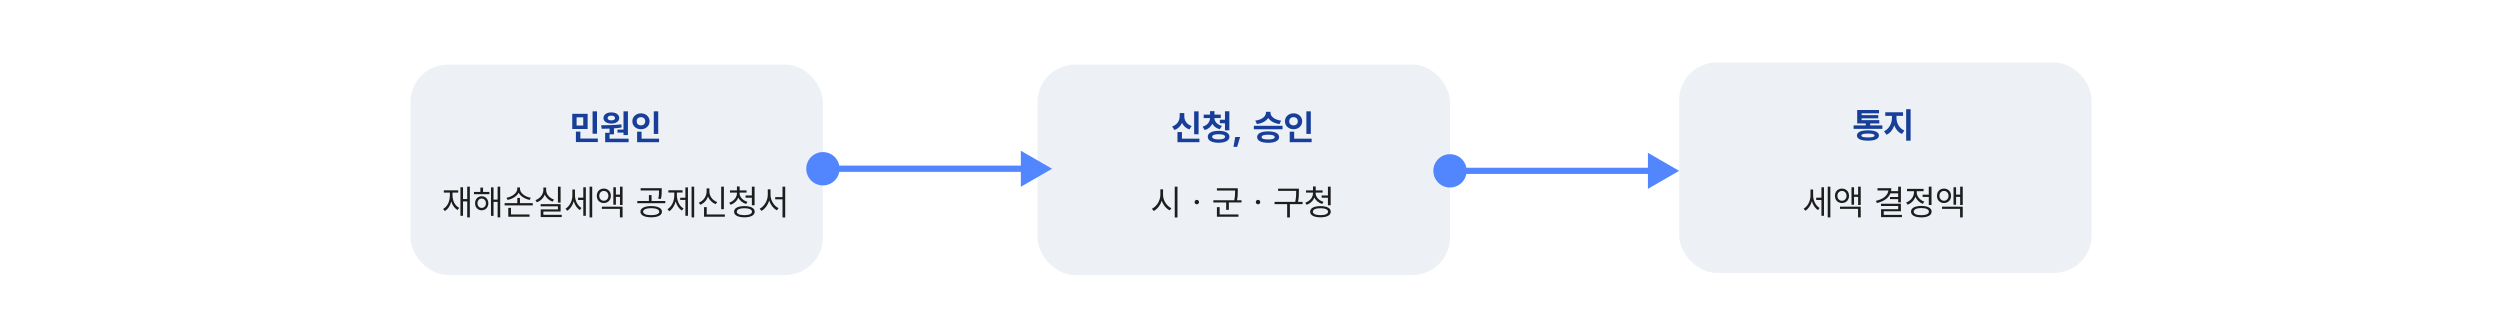 <svg width="1200" height="161" viewBox="0 0 1200 161" fill="none" xmlns="http://www.w3.org/2000/svg">
<rect width="1200" height="161" fill="white"/>
<rect x="197" y="31" width="198" height="101" rx="18" fill="#EDF1F5"/>
<path d="M225.524 89.586V104.345H224.263V96.675H222.254V103.598H221.009V89.901H222.254V95.562H224.263V89.586H225.524ZM217.207 93.62C217.207 96.326 218.319 98.7 220.428 99.779L219.647 100.792C218.153 99.978 217.132 98.518 216.609 96.708C216.103 98.767 215.065 100.377 213.505 101.29L212.691 100.294C214.816 99.132 215.945 96.608 215.945 93.62V92.441H213.04V91.346H219.946V92.441H217.207V93.62ZM234.904 92.143V93.205H227.5V92.143H230.571V90.034H231.866V92.143H234.904ZM231.202 94.201C233.062 94.201 234.39 95.596 234.406 97.555C234.39 99.53 233.062 100.941 231.202 100.941C229.359 100.941 228.031 99.53 228.031 97.555C228.031 95.596 229.359 94.201 231.202 94.201ZM231.202 95.297C230.04 95.314 229.193 96.26 229.193 97.555C229.193 98.866 230.04 99.812 231.202 99.796C232.381 99.812 233.244 98.866 233.244 97.555C233.244 96.26 232.381 95.314 231.202 95.297ZM240.101 89.586V104.345H238.855V96.891H236.896V103.614H235.668V89.951H236.896V95.811H238.855V89.586H240.101ZM254.179 102.934V104.029H243.969V99.779H245.28V102.934H254.179ZM255.723 97.505V98.601H242.226V97.505H248.302V94.998H249.58V97.505H255.723ZM249.597 90.648C249.597 92.74 252.187 94.517 254.776 94.932L254.262 95.961C252.045 95.529 249.862 94.276 248.949 92.491C248.036 94.284 245.87 95.546 243.637 95.961L243.105 94.932C245.695 94.5 248.285 92.724 248.285 90.648V89.984H249.597V90.648ZM269.087 89.586V97.239H267.809V89.586H269.087ZM269.104 97.986V101.522H260.819V103.116H269.635V104.179H259.541V100.51H267.809V99.032H259.508V97.986H269.104ZM262.147 91.147C262.131 93.238 263.725 95.081 265.916 95.795L265.269 96.808C263.542 96.218 262.164 94.981 261.5 93.388C260.836 95.106 259.45 96.459 257.698 97.09L257.018 96.061C259.242 95.28 260.819 93.321 260.819 91.147V90.018H262.147V91.147ZM275.993 93.786C275.993 96.127 277.139 98.667 279.098 99.829L278.351 100.842C276.931 99.978 275.91 98.401 275.396 96.608C274.848 98.567 273.752 100.252 272.274 101.157L271.444 100.178C273.486 98.982 274.731 96.359 274.731 93.836V90.981H275.993V93.786ZM284.261 89.586V104.345H282.999V89.586H284.261ZM281.206 89.901V103.598H279.978V95.994H277.471V94.882H279.978V89.901H281.206ZM289.839 90.516C291.781 90.516 293.226 91.96 293.226 94.002C293.226 96.061 291.781 97.455 289.839 97.455C287.863 97.455 286.452 96.061 286.469 94.002C286.452 91.96 287.863 90.516 289.839 90.516ZM289.839 91.644C288.577 91.644 287.631 92.641 287.647 94.002C287.631 95.363 288.577 96.359 289.839 96.359C291.101 96.359 292.014 95.363 292.03 94.002C292.014 92.641 291.101 91.644 289.839 91.644ZM298.837 89.603V98.385H297.592V94.483H295.633V98.285H294.404V89.885H295.633V93.404H297.592V89.603H298.837ZM298.837 99.215V104.345H297.559V100.261H288.893V99.215H298.837ZM312.566 98.916C315.737 98.916 317.746 99.912 317.746 101.622C317.746 103.315 315.737 104.312 312.566 104.312C309.412 104.312 307.403 103.315 307.403 101.622C307.403 99.912 309.412 98.916 312.566 98.916ZM312.566 99.912C310.209 99.929 308.682 100.576 308.698 101.622C308.682 102.651 310.209 103.282 312.566 103.282C314.924 103.282 316.435 102.651 316.451 101.622C316.435 100.576 314.924 99.929 312.566 99.912ZM317.63 90.35V91.595C317.63 92.79 317.63 93.985 317.215 95.513L315.937 95.363C316.335 93.836 316.335 92.757 316.335 91.595V91.412H307.503V90.35H317.63ZM319.34 96.476V97.538H305.909V96.476H311.471V93.62H312.749V96.476H319.34ZM333.202 89.586V104.345H331.957V89.586H333.202ZM330.214 89.951V103.581H328.985V95.978H326.495V94.915H328.985V89.951H330.214ZM324.918 93.803C324.918 96.359 326.063 98.899 328.105 100.078L327.309 101.041C325.856 100.169 324.827 98.576 324.32 96.691C323.781 98.725 322.71 100.46 321.232 101.39L320.402 100.41C322.461 99.182 323.656 96.492 323.656 93.803V92.408H320.817V91.329H327.624V92.408H324.918V93.803ZM347.463 89.603V100.427H346.168V89.603H347.463ZM347.928 102.934V104.029H337.934V99.431H339.229V102.934H347.928ZM340.507 91.91C340.49 94.151 342.034 96.177 344.226 96.974L343.545 98.019C341.835 97.364 340.507 96.036 339.859 94.334C339.204 96.144 337.859 97.596 336.141 98.285L335.427 97.272C337.668 96.409 339.179 94.234 339.179 91.91V90.433H340.507V91.91ZM355 92.757C355 94.6 356.594 96.243 358.769 96.891L358.138 97.903C356.428 97.397 355.058 96.276 354.402 94.815C353.755 96.434 352.41 97.704 350.65 98.285L350.02 97.289C352.194 96.559 353.722 94.766 353.722 92.757V92.441H350.385V91.395H353.722V89.519H355.033V91.395H358.337V92.441H355V92.757ZM362.205 89.586V98.534H360.894V94.898H357.872V93.819H360.894V89.586H362.205ZM357.308 98.933C360.379 98.933 362.255 99.895 362.255 101.622C362.255 103.332 360.379 104.312 357.308 104.312C354.236 104.312 352.36 103.332 352.36 101.622C352.36 99.895 354.236 98.933 357.308 98.933ZM357.308 99.945C355.05 99.962 353.639 100.576 353.655 101.622C353.639 102.651 355.05 103.282 357.308 103.282C359.582 103.282 360.96 102.651 360.96 101.622C360.96 100.576 359.582 99.962 357.308 99.945ZM369.858 93.554C369.858 96.227 371.568 98.916 373.71 99.895L372.93 100.958C371.253 100.095 369.867 98.327 369.211 96.227C368.555 98.435 367.169 100.327 365.492 101.224L364.646 100.178C366.804 99.115 368.53 96.276 368.53 93.554V90.864H369.858V93.554ZM376.897 89.586V104.378H375.603V95.695H372.1V94.633H375.603V89.586H376.897Z" fill="#1D1D1D"/>
<path d="M282.061 54.632V61.92H274.673V54.632H282.061ZM276.765 56.309V60.243H279.953V56.309H276.765ZM286.56 53.437V64.178H284.435V53.437H286.56ZM286.958 66.485V68.195H276.433V63.182H278.575V66.485H286.958ZM301.402 53.437V64.842H299.277V63.647H296.388V62.202H299.277V53.437H301.402ZM301.734 66.568V68.262H290.478V63.746H292.586V61.737C291.233 61.795 289.947 61.804 288.801 61.804L288.552 60.127C291.325 60.11 295.06 60.077 298.248 59.679L298.364 61.19C297.168 61.389 295.932 61.53 294.711 61.621V64.493H292.586V66.568H301.734ZM293.466 53.951C295.658 53.935 297.235 55.047 297.235 56.657C297.235 58.268 295.658 59.313 293.466 59.313C291.225 59.313 289.665 58.268 289.665 56.657C289.665 55.047 291.208 53.935 293.466 53.951ZM293.466 55.495C292.387 55.495 291.657 55.91 291.673 56.657C291.657 57.388 292.387 57.786 293.466 57.786C294.479 57.786 295.209 57.388 295.226 56.657C295.209 55.91 294.479 55.495 293.466 55.495ZM315.945 53.437V64.294H313.82V53.437H315.945ZM316.343 66.568V68.262H305.818V63.198H307.959V66.568H316.343ZM307.661 54.399C309.985 54.399 311.794 55.993 311.794 58.201C311.794 60.459 309.985 62.036 307.661 62.036C305.336 62.036 303.527 60.459 303.527 58.201C303.527 55.993 305.336 54.399 307.661 54.399ZM307.661 56.242C306.482 56.226 305.585 56.973 305.602 58.201C305.585 59.463 306.482 60.193 307.661 60.193C308.806 60.193 309.703 59.463 309.703 58.201C309.703 56.973 308.806 56.226 307.661 56.242Z" fill="#173E99"/>
<rect x="498" y="31" width="198" height="101" rx="18" fill="#EDF1F5"/>
<path d="M558.267 93.554C558.25 96.243 560.093 98.966 562.268 99.945L561.471 100.975C559.794 100.153 558.341 98.418 557.636 96.31C556.947 98.543 555.494 100.402 553.768 101.273L552.938 100.178C555.129 99.165 556.955 96.359 556.972 93.554V90.864H558.267V93.554ZM565.189 89.586V104.378H563.878V89.586H565.189ZM574.47 98.069C573.889 98.069 573.391 97.588 573.407 96.99C573.391 96.409 573.889 95.928 574.47 95.928C575.051 95.928 575.532 96.409 575.532 96.99C575.532 97.588 575.051 98.069 574.47 98.069ZM594.143 90.383V91.545C594.143 92.79 594.143 94.201 593.777 96.127H595.919V97.173H589.843V100.742H588.564V97.173H582.405V96.127H592.449C592.848 94.193 592.848 92.79 592.848 91.545V91.462H584.115V90.383H594.143ZM594.458 102.934V104.029H584.115V99.414H585.427V102.934H594.458ZM603.854 98.069C603.273 98.069 602.775 97.588 602.792 96.99C602.775 96.409 603.273 95.928 603.854 95.928C604.436 95.928 604.917 96.409 604.917 96.99C604.917 97.588 604.436 98.069 603.854 98.069ZM623.461 90.549V91.844C623.461 93.247 623.461 94.766 623.046 96.891H625.237V97.97H619.145V104.378H617.833V97.97H611.79V96.891H621.718C622.166 94.766 622.166 93.213 622.166 91.844V91.628H613.483V90.549H623.461ZM631.513 92.757C631.513 94.6 633.106 96.243 635.281 96.891L634.65 97.903C632.94 97.397 631.571 96.276 630.915 94.815C630.268 96.434 628.923 97.704 627.163 98.285L626.532 97.289C628.707 96.559 630.234 94.766 630.234 92.757V92.441H626.897V91.395H630.234V89.519H631.546V91.395H634.85V92.441H631.513V92.757ZM638.718 89.586V98.534H637.406V94.898H634.385V93.819H637.406V89.586H638.718ZM633.82 98.933C636.892 98.933 638.768 99.895 638.768 101.622C638.768 103.332 636.892 104.312 633.82 104.312C630.749 104.312 628.873 103.332 628.873 101.622C628.873 99.895 630.749 98.933 633.82 98.933ZM633.82 99.945C631.562 99.962 630.151 100.576 630.168 101.622C630.151 102.651 631.562 103.282 633.82 103.282C636.095 103.282 637.473 102.651 637.473 101.622C637.473 100.576 636.095 99.962 633.82 99.945Z" fill="#1D1D1D"/>
<path d="M575.316 53.437V64.46H573.191V53.437H575.316ZM575.715 66.568V68.262H565.189V63.398H567.331V66.568H575.715ZM568.46 55.727C568.443 57.72 569.506 59.679 571.996 60.476L570.917 62.136C569.215 61.571 568.037 60.442 567.364 58.998C566.692 60.55 565.48 61.795 563.712 62.401L562.616 60.725C565.156 59.878 566.252 57.77 566.252 55.727V54.267H568.46V55.727ZM585.975 54.997V56.657H582.92C582.937 58.209 584.082 59.787 586.506 60.409L585.526 62.036C583.808 61.605 582.596 60.65 581.907 59.413C581.251 60.824 580.04 61.928 578.255 62.435L577.259 60.791C579.683 60.102 580.795 58.376 580.812 56.657H577.773V54.997H580.812V53.353H582.953V54.997H585.975ZM590.092 53.42V62.551H587.983V59.164H585.526V57.471H587.983V53.42H590.092ZM584.929 62.8C588.149 62.816 590.125 63.829 590.142 65.639C590.125 67.465 588.149 68.527 584.929 68.527C581.725 68.527 579.732 67.465 579.732 65.639C579.732 63.829 581.725 62.816 584.929 62.8ZM584.929 64.427C582.92 64.427 581.841 64.825 581.841 65.639C581.841 66.469 582.92 66.917 584.929 66.917C586.971 66.917 588.033 66.469 588.033 65.639C588.033 64.825 586.971 64.427 584.929 64.427ZM595.255 65.772L593.827 70.503H592.067L592.897 65.772H595.255ZM609.831 54.15C609.831 55.744 611.591 57.504 614.928 57.886L614.164 59.546C611.591 59.206 609.715 58.102 608.752 56.607C607.772 58.102 605.888 59.197 603.323 59.546L602.526 57.886C605.88 57.504 607.64 55.744 607.656 54.15V53.652H609.831V54.15ZM615.625 60.376V62.036H601.846V60.376H615.625ZM608.719 63.065C611.989 63.065 613.965 64.028 613.981 65.805C613.965 67.548 611.989 68.544 608.719 68.544C605.398 68.544 603.423 67.548 603.423 65.805C603.423 64.028 605.398 63.065 608.719 63.065ZM608.719 64.659C606.627 64.659 605.564 65.024 605.581 65.805C605.564 66.585 606.627 66.934 608.719 66.934C610.761 66.934 611.84 66.585 611.856 65.805C611.84 65.024 610.761 64.659 608.719 64.659ZM629.188 53.437V64.294H627.063V53.437H629.188ZM629.587 66.568V68.262H619.062V63.198H621.203V66.568H629.587ZM620.904 54.399C623.229 54.399 625.038 55.993 625.038 58.201C625.038 60.459 623.229 62.036 620.904 62.036C618.58 62.036 616.771 60.459 616.771 58.201C616.771 55.993 618.58 54.399 620.904 54.399ZM620.904 56.242C619.726 56.226 618.829 56.973 618.846 58.201C618.829 59.463 619.726 60.193 620.904 60.193C622.05 60.193 622.946 59.463 622.946 58.201C622.946 56.973 622.05 56.226 620.904 56.242Z" fill="#173E99"/>
<rect x="806" y="30" width="198" height="101" rx="18" fill="#EDF1F5"/>
<path d="M870.301 93.786C870.301 96.127 871.446 98.667 873.405 99.829L872.658 100.842C871.239 99.978 870.218 98.401 869.703 96.608C869.155 98.567 868.06 100.252 866.582 101.157L865.752 100.178C867.794 98.982 869.039 96.359 869.039 93.836V90.981H870.301V93.786ZM878.568 89.586V104.345H877.307V89.586H878.568ZM875.514 89.901V103.598H874.285V95.994H871.778V94.882H874.285V89.901H875.514ZM884.146 90.516C886.089 90.516 887.533 91.96 887.533 94.002C887.533 96.061 886.089 97.455 884.146 97.455C882.171 97.455 880.76 96.061 880.776 94.002C880.76 91.96 882.171 90.516 884.146 90.516ZM884.146 91.644C882.885 91.644 881.938 92.641 881.955 94.002C881.938 95.363 882.885 96.359 884.146 96.359C885.408 96.359 886.321 95.363 886.338 94.002C886.321 92.641 885.408 91.644 884.146 91.644ZM893.145 89.603V98.385H891.899V94.483H889.94V98.285H888.712V89.885H889.94V93.404H891.899V89.603H893.145ZM893.145 99.215V104.345H891.866V100.261H883.2V99.215H893.145ZM912.436 89.586V97.14H911.124V95.596H907.189V94.566H911.124V92.79H907.405C906.476 95.123 904.185 96.691 900.914 97.472L900.449 96.393C904.068 95.554 906.177 93.786 906.426 91.412H901.196V90.333H907.854C907.854 90.823 907.804 91.296 907.721 91.744H911.124V89.586H912.436ZM912.436 97.804V101.406H904.201V103.133H912.934V104.212H902.906V100.41H911.124V98.866H902.873V97.804H912.436ZM927.128 89.586V98.385H925.816V94.517H922.845V93.438H925.816V89.586H927.128ZM922.23 98.85C925.302 98.85 927.178 99.846 927.178 101.589C927.178 103.332 925.302 104.328 922.23 104.345C919.159 104.328 917.283 103.332 917.283 101.589C917.283 99.846 919.159 98.85 922.23 98.85ZM922.23 99.862C919.973 99.862 918.562 100.51 918.578 101.589C918.562 102.651 919.973 103.299 922.23 103.299C924.488 103.299 925.883 102.651 925.883 101.589C925.883 100.51 924.488 99.862 922.23 99.862ZM920.022 92.292C920.022 94.218 921.5 96.044 923.658 96.791L922.978 97.837C921.317 97.239 920.031 96.002 919.408 94.467C918.761 96.202 917.391 97.588 915.64 98.252L914.959 97.206C917.15 96.409 918.711 94.417 918.711 92.309V91.761H915.374V90.665H923.326V91.761H920.022V92.292ZM933.121 90.516C935.063 90.516 936.508 91.96 936.508 94.002C936.508 96.061 935.063 97.455 933.121 97.455C931.146 97.455 929.734 96.061 929.751 94.002C929.734 91.96 931.146 90.516 933.121 90.516ZM933.121 91.644C931.859 91.644 930.913 92.641 930.93 94.002C930.913 95.363 931.859 96.359 933.121 96.359C934.383 96.359 935.296 95.363 935.312 94.002C935.296 92.641 934.383 91.644 933.121 91.644ZM942.119 89.603V98.385H940.874V94.483H938.915V98.285H937.687V89.885H938.915V93.404H940.874V89.603H942.119ZM942.119 99.215V104.345H940.841V100.261H932.175V99.215H942.119Z" fill="#1D1D1D"/>
<path d="M903.535 60.206V61.866H889.723V60.206H895.566V59.276H891.449V52.785H901.925V54.412H893.574V55.259H901.576V56.786H893.574V57.649H902.058V59.276H897.691V60.206H903.535ZM896.629 62.563C899.966 62.547 901.875 63.443 901.892 65.037C901.875 66.664 899.966 67.527 896.629 67.527C893.242 67.527 891.333 66.664 891.333 65.037C891.333 63.443 893.242 62.547 896.629 62.563ZM896.629 64.124C894.454 64.124 893.441 64.406 893.458 65.037C893.441 65.685 894.454 65.967 896.629 65.967C898.754 65.967 899.75 65.685 899.767 65.037C899.75 64.406 898.754 64.124 896.629 64.124ZM910.309 56.537C910.309 58.977 911.554 61.584 914.094 62.647L912.948 64.307C911.164 63.551 909.935 62.049 909.263 60.206C908.574 62.206 907.32 63.867 905.544 64.689L904.332 63.012C906.839 61.899 908.134 59.094 908.134 56.537V55.607H904.93V53.881H913.463V55.607H910.309V56.537ZM917.099 52.42V67.527H914.957V52.42H917.099Z" fill="#173E99"/>
<path d="M387 81C387 85.418 390.582 89 395 89C399.418 89 403 85.418 403 81C403 76.582 399.418 73 395 73C390.582 73 387 76.582 387 81ZM505 81L490 72.34V89.66L505 81ZM395 82.5H491.5V79.5H395V82.5Z" fill="#5286FF"/>
<path d="M688 82C688 86.418 691.582 90 696 90C700.418 90 704 86.418 704 82C704 77.582 700.418 74 696 74C691.582 74 688 77.582 688 82ZM806 82L791 73.34V90.66L806 82ZM696 83.5H792.5V80.5H696V83.5Z" fill="#5286FF"/>
</svg>
